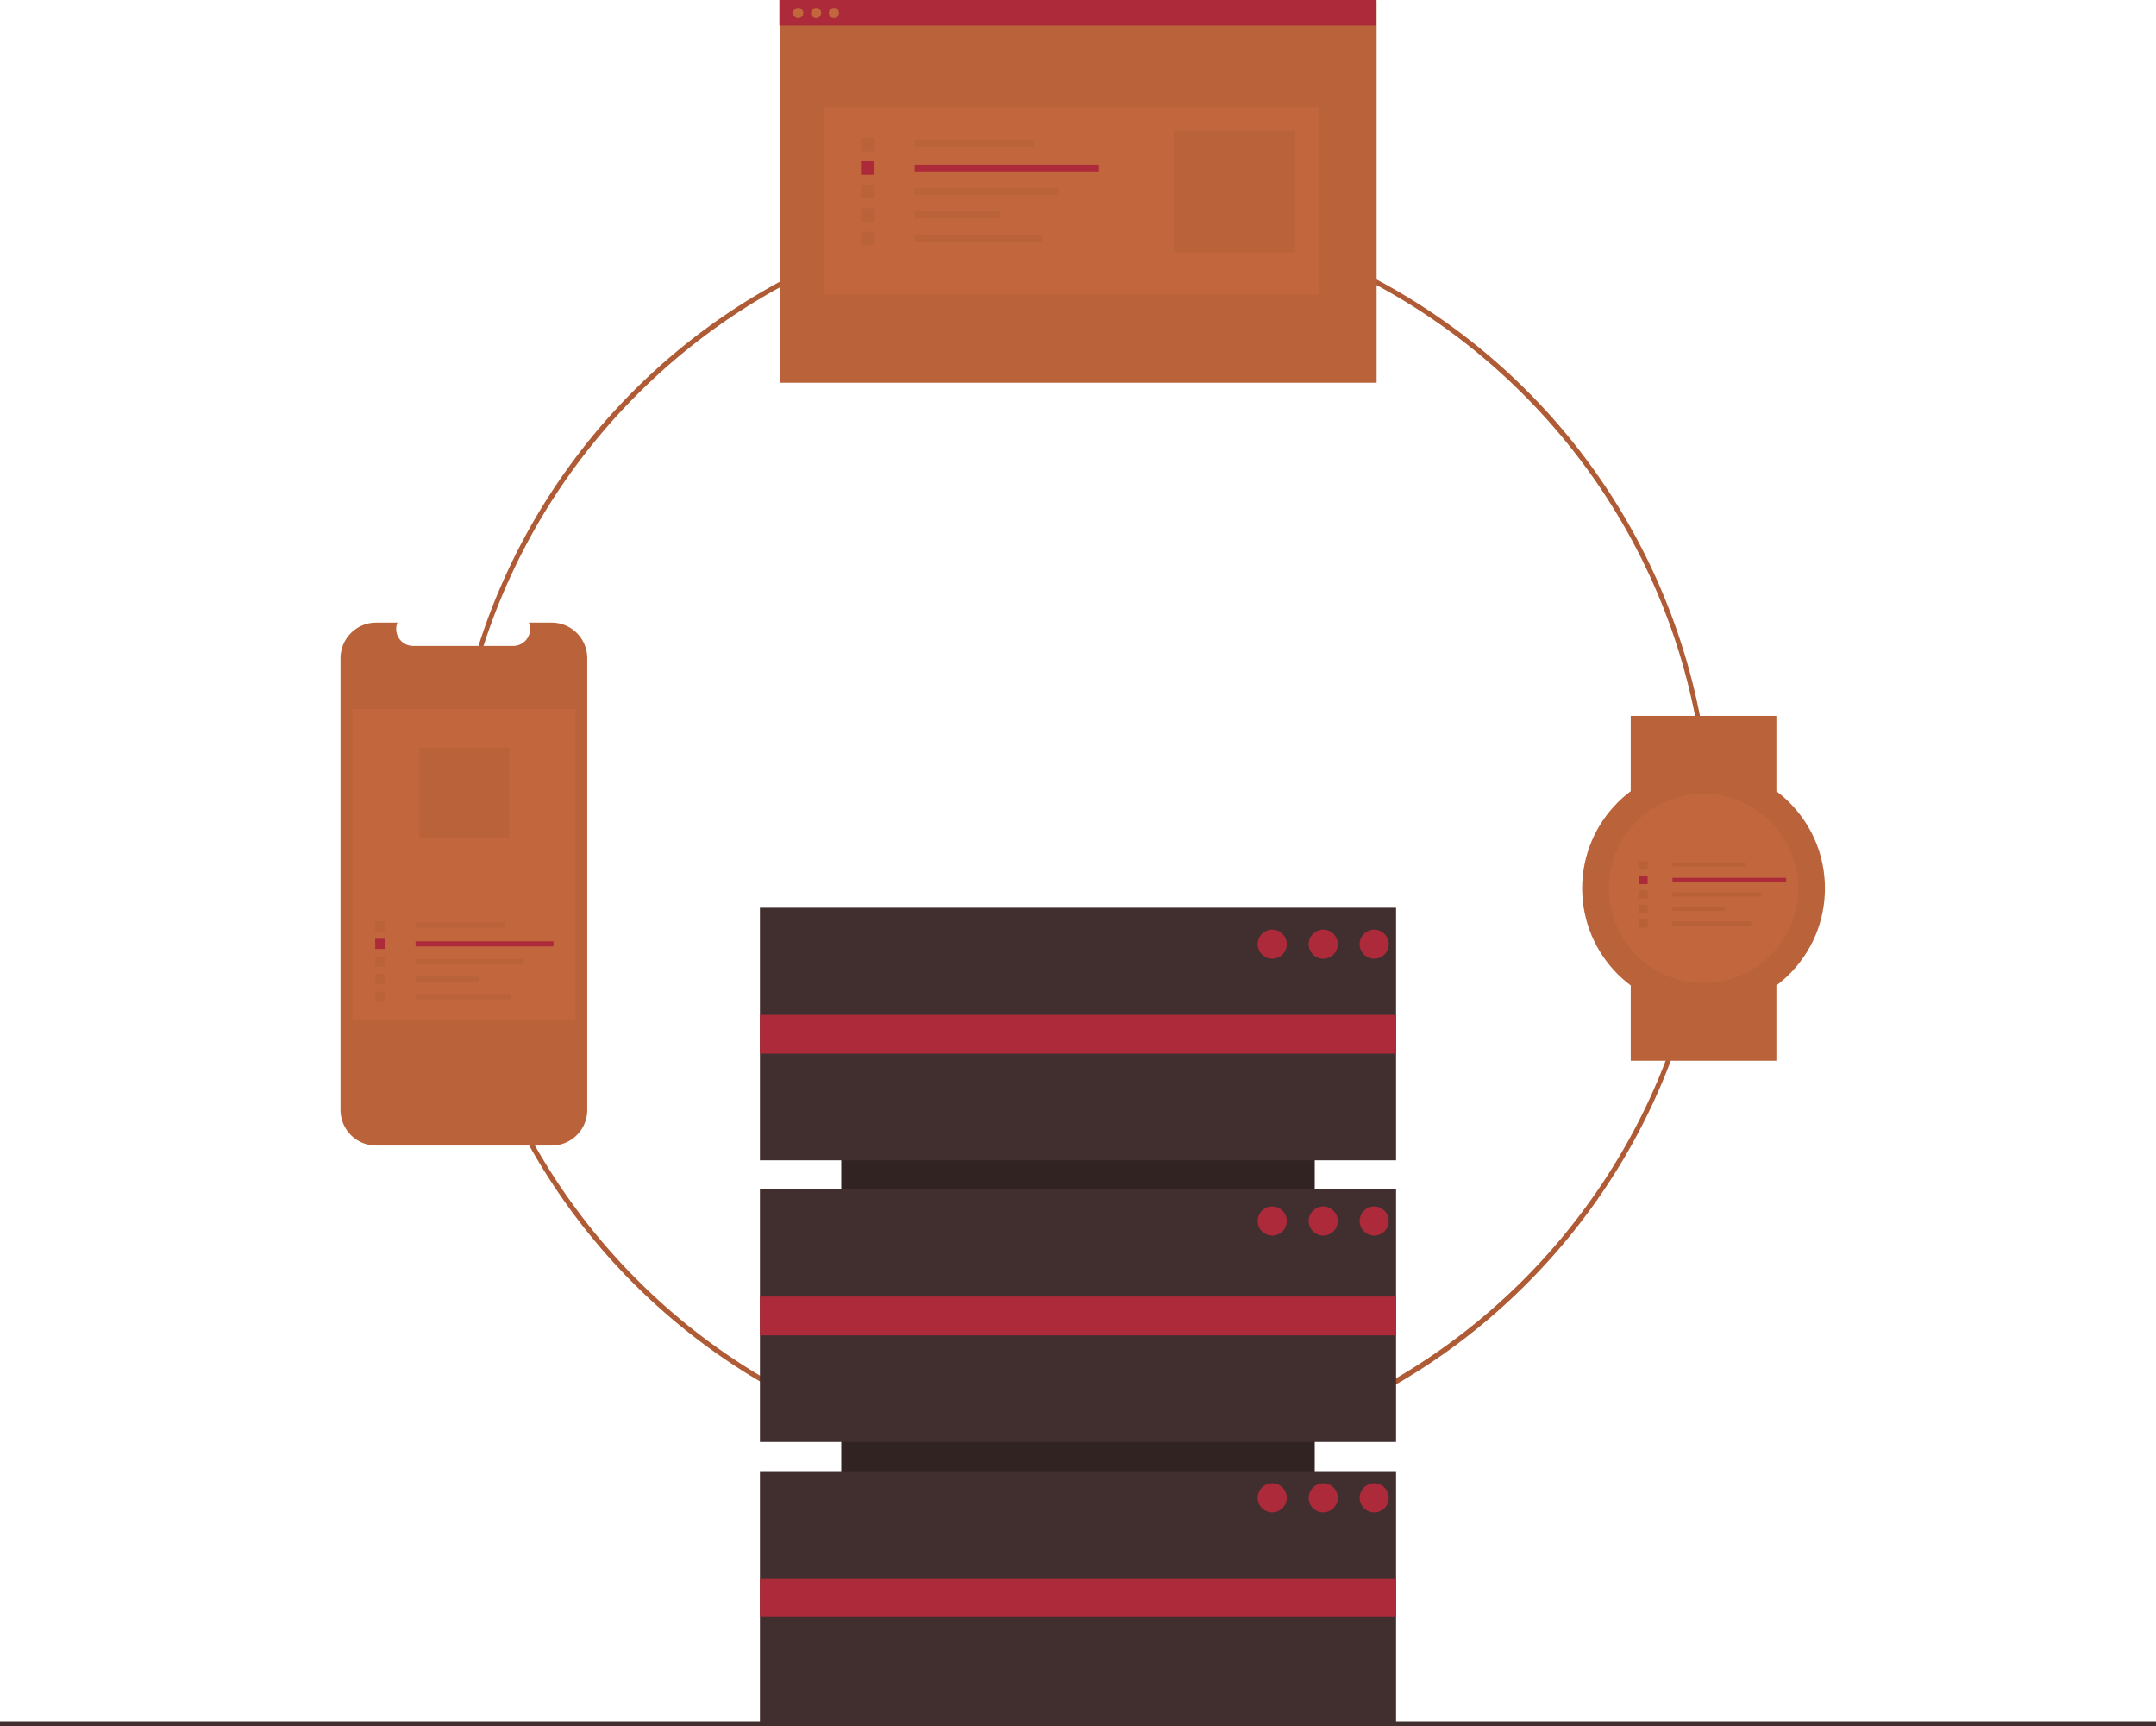 <svg xmlns="http://www.w3.org/2000/svg" data-name="Layer 1" width="888" height="710.807" viewBox="0 0 888 710.807" xmlns:xlink="http://www.w3.org/1999/xlink" style="fill: rgb(0, 0, 0) !important;"><title style="fill: rgb(0, 0, 0) !important;">server_cluster</title><path d="M600.936,699.404a260.064,260.064,0,1,1,183.894-76.171A258.365,258.365,0,0,1,600.936,699.404Zm0-518.129c-142.297,0-258.064,115.768-258.064,258.065s115.768,258.064,258.064,258.064S859,581.637,859,439.34,743.232,181.275,600.936,181.275Z" transform="translate(-156 -94.596)" fill="#ccc" style="fill: rgb(175, 92, 54) !important;"/><rect x="469" y="509.904" width="262" height="195" transform="translate(1051.404 -87.193) rotate(90)" fill="#2f2e41" style="fill: rgb(50, 35, 35) !important;"/><rect x="313" y="373.807" width="262" height="104" fill="#3f3d56" style="fill: rgb(65, 46, 46) !important;"/><rect x="313" y="489.807" width="262" height="104" fill="#3f3d56" style="fill: rgb(65, 46, 46) !important;"/><rect x="313" y="605.807" width="262" height="104" fill="#3f3d56" style="fill: rgb(65, 46, 46) !important;"/><rect x="313" y="417.904" width="262" height="16" fill="#6c63ff" style="fill: rgb(172, 42, 58) !important;"/><rect x="313" y="533.904" width="262" height="16" fill="#6c63ff" style="fill: rgb(172, 42, 58) !important;"/><rect x="313" y="649.904" width="262" height="16" fill="#6c63ff" style="fill: rgb(172, 42, 58) !important;"/><circle cx="524" cy="388.807" r="6" fill="#6c63ff" style="fill: rgb(172, 42, 58) !important;"/><circle cx="545" cy="388.807" r="6" fill="#6c63ff" style="fill: rgb(172, 42, 58) !important;"/><circle cx="566" cy="388.807" r="6" fill="#6c63ff" style="fill: rgb(172, 42, 58) !important;"/><circle cx="524" cy="502.807" r="6" fill="#6c63ff" style="fill: rgb(172, 42, 58) !important;"/><circle cx="545" cy="502.807" r="6" fill="#6c63ff" style="fill: rgb(172, 42, 58) !important;"/><circle cx="566" cy="502.807" r="6" fill="#6c63ff" style="fill: rgb(172, 42, 58) !important;"/><circle cx="524" cy="616.807" r="6" fill="#6c63ff" style="fill: rgb(172, 42, 58) !important;"/><circle cx="545" cy="616.807" r="6" fill="#6c63ff" style="fill: rgb(172, 42, 58) !important;"/><circle cx="566" cy="616.807" r="6" fill="#6c63ff" style="fill: rgb(172, 42, 58) !important;"/><rect y="708.807" width="888" height="2" fill="#3f3d56" style="fill: rgb(65, 46, 46) !important;"/><path d="M397.879,365.661v185.992a14.675,14.675,0,0,1-14.672,14.672H310.928a14.677,14.677,0,0,1-14.678-14.672V365.661a14.677,14.677,0,0,1,14.678-14.672h8.768a6.978,6.978,0,0,0,6.455,9.606h41.208a6.978,6.978,0,0,0,6.455-9.606h9.392A14.675,14.675,0,0,1,397.879,365.661Z" transform="translate(-156 -94.596)" fill="#e6e6e6" style="fill: rgb(186, 98, 58) !important;"/><rect x="145.064" y="291.91" width="92" height="128" fill="#fff" style="fill: rgb(194, 102, 61) !important;"/><rect x="171.186" y="379.927" width="36.72" height="2.098" fill="#e6e6e6" style="fill: rgb(186, 98, 58) !important;"/><rect x="171.149" y="387.632" width="56.817" height="2.098" fill="#6c63ff" style="fill: rgb(172, 42, 58) !important;"/><rect x="171.149" y="394.89" width="44.588" height="2.098" fill="#e6e6e6" style="fill: rgb(186, 98, 58) !important;"/><rect x="171.149" y="402.149" width="26.228" height="2.098" fill="#e6e6e6" style="fill: rgb(186, 98, 58) !important;"/><rect x="171.149" y="409.407" width="39.343" height="2.098" fill="#e6e6e6" style="fill: rgb(186, 98, 58) !important;"/><rect x="154.533" y="379.324" width="4.197" height="4.197" fill="#e6e6e6" style="fill: rgb(186, 98, 58) !important;"/><rect x="154.533" y="386.582" width="4.197" height="4.197" fill="#6c63ff" style="fill: rgb(172, 42, 58) !important;"/><rect x="154.533" y="393.841" width="4.197" height="4.197" fill="#e6e6e6" style="fill: rgb(186, 98, 58) !important;"/><rect x="154.533" y="401.1" width="4.197" height="4.197" fill="#e6e6e6" style="fill: rgb(186, 98, 58) !important;"/><rect x="154.533" y="408.358" width="4.197" height="4.197" fill="#e6e6e6" style="fill: rgb(186, 98, 58) !important;"/><rect x="172.751" y="307.91" width="36.998" height="36.998" fill="#e6e6e6" style="fill: rgb(186, 98, 58) !important;"/><rect x="321.111" y="0.139" width="245.884" height="157.475" fill="#e6e6e6" style="fill: rgb(186, 98, 58) !important;"/><rect x="339.647" y="44.195" width="203.861" height="77.035" fill="#fff" style="fill: rgb(194, 102, 61) !important;"/><rect x="376.789" y="57.542" width="48.927" height="2.796" fill="#e6e6e6" style="fill: rgb(186, 98, 58) !important;"/><rect x="376.74" y="67.807" width="75.705" height="2.796" fill="#6c63ff" style="fill: rgb(172, 42, 58) !important;"/><rect x="376.74" y="77.479" width="59.411" height="2.796" fill="#e6e6e6" style="fill: rgb(186, 98, 58) !important;"/><rect x="376.74" y="87.151" width="34.948" height="2.796" fill="#e6e6e6" style="fill: rgb(186, 98, 58) !important;"/><rect x="376.74" y="96.822" width="52.422" height="2.796" fill="#e6e6e6" style="fill: rgb(186, 98, 58) !important;"/><rect x="354.601" y="56.738" width="5.592" height="5.592" fill="#e6e6e6" style="fill: rgb(186, 98, 58) !important;"/><rect x="354.601" y="66.409" width="5.592" height="5.592" fill="#6c63ff" style="fill: rgb(172, 42, 58) !important;"/><rect x="354.601" y="76.081" width="5.592" height="5.592" fill="#e6e6e6" style="fill: rgb(186, 98, 58) !important;"/><rect x="354.601" y="85.753" width="5.592" height="5.592" fill="#e6e6e6" style="fill: rgb(186, 98, 58) !important;"/><rect x="354.601" y="95.424" width="5.592" height="5.592" fill="#e6e6e6" style="fill: rgb(186, 98, 58) !important;"/><rect x="483.445" y="53.847" width="50.059" height="50.059" fill="#e6e6e6" style="fill: rgb(186, 98, 58) !important;"/><rect x="321.006" width="245.884" height="10.446" fill="#6c63ff" style="fill: rgb(172, 42, 58) !important;"/><circle cx="328.768" cy="5.341" r="2.097" fill="#fff" style="fill: rgb(194, 102, 61) !important;"/><circle cx="336.117" cy="5.341" r="2.097" fill="#fff" style="fill: rgb(194, 102, 61) !important;"/><circle cx="343.466" cy="5.341" r="2.097" fill="#fff" style="fill: rgb(194, 102, 61) !important;"/><rect x="671.648" y="294.807" width="60" height="31" fill="#e6e6e6" style="fill: rgb(186, 98, 58) !important;"/><rect x="671.648" y="405.807" width="60" height="31" fill="#e6e6e6" style="fill: rgb(186, 98, 58) !important;"/><circle cx="701.648" cy="365.807" r="50" fill="#e6e6e6" style="fill: rgb(186, 98, 58) !important;"/><circle cx="701.648" cy="365.807" r="39" fill="#fff" style="fill: rgb(194, 102, 61) !important;"/><rect x="688.877" y="355.122" width="30.247" height="1.728" fill="#e2e2e2" style="fill: rgb(184, 97, 57) !important;"/><rect x="688.846" y="361.468" width="46.802" height="1.728" fill="#6c63ff" style="fill: rgb(172, 42, 58) !important;"/><rect x="688.846" y="367.447" width="36.728" height="1.728" fill="#e2e2e2" style="fill: rgb(184, 97, 57) !important;"/><rect x="688.846" y="373.426" width="21.605" height="1.728" fill="#e2e2e2" style="fill: rgb(184, 97, 57) !important;"/><rect x="688.846" y="379.405" width="32.407" height="1.728" fill="#e2e2e2" style="fill: rgb(184, 97, 57) !important;"/><rect x="675.16" y="354.625" width="3.457" height="3.457" fill="#e2e2e2" style="fill: rgb(184, 97, 57) !important;"/><rect x="675.16" y="360.604" width="3.457" height="3.457" fill="#6c63ff" style="fill: rgb(172, 42, 58) !important;"/><rect x="675.16" y="366.583" width="3.457" height="3.457" fill="#e2e2e2" style="fill: rgb(184, 97, 57) !important;"/><rect x="675.16" y="372.562" width="3.457" height="3.457" fill="#e2e2e2" style="fill: rgb(184, 97, 57) !important;"/><rect x="675.16" y="378.541" width="3.457" height="3.457" fill="#e2e2e2" style="fill: rgb(184, 97, 57) !important;"/></svg>